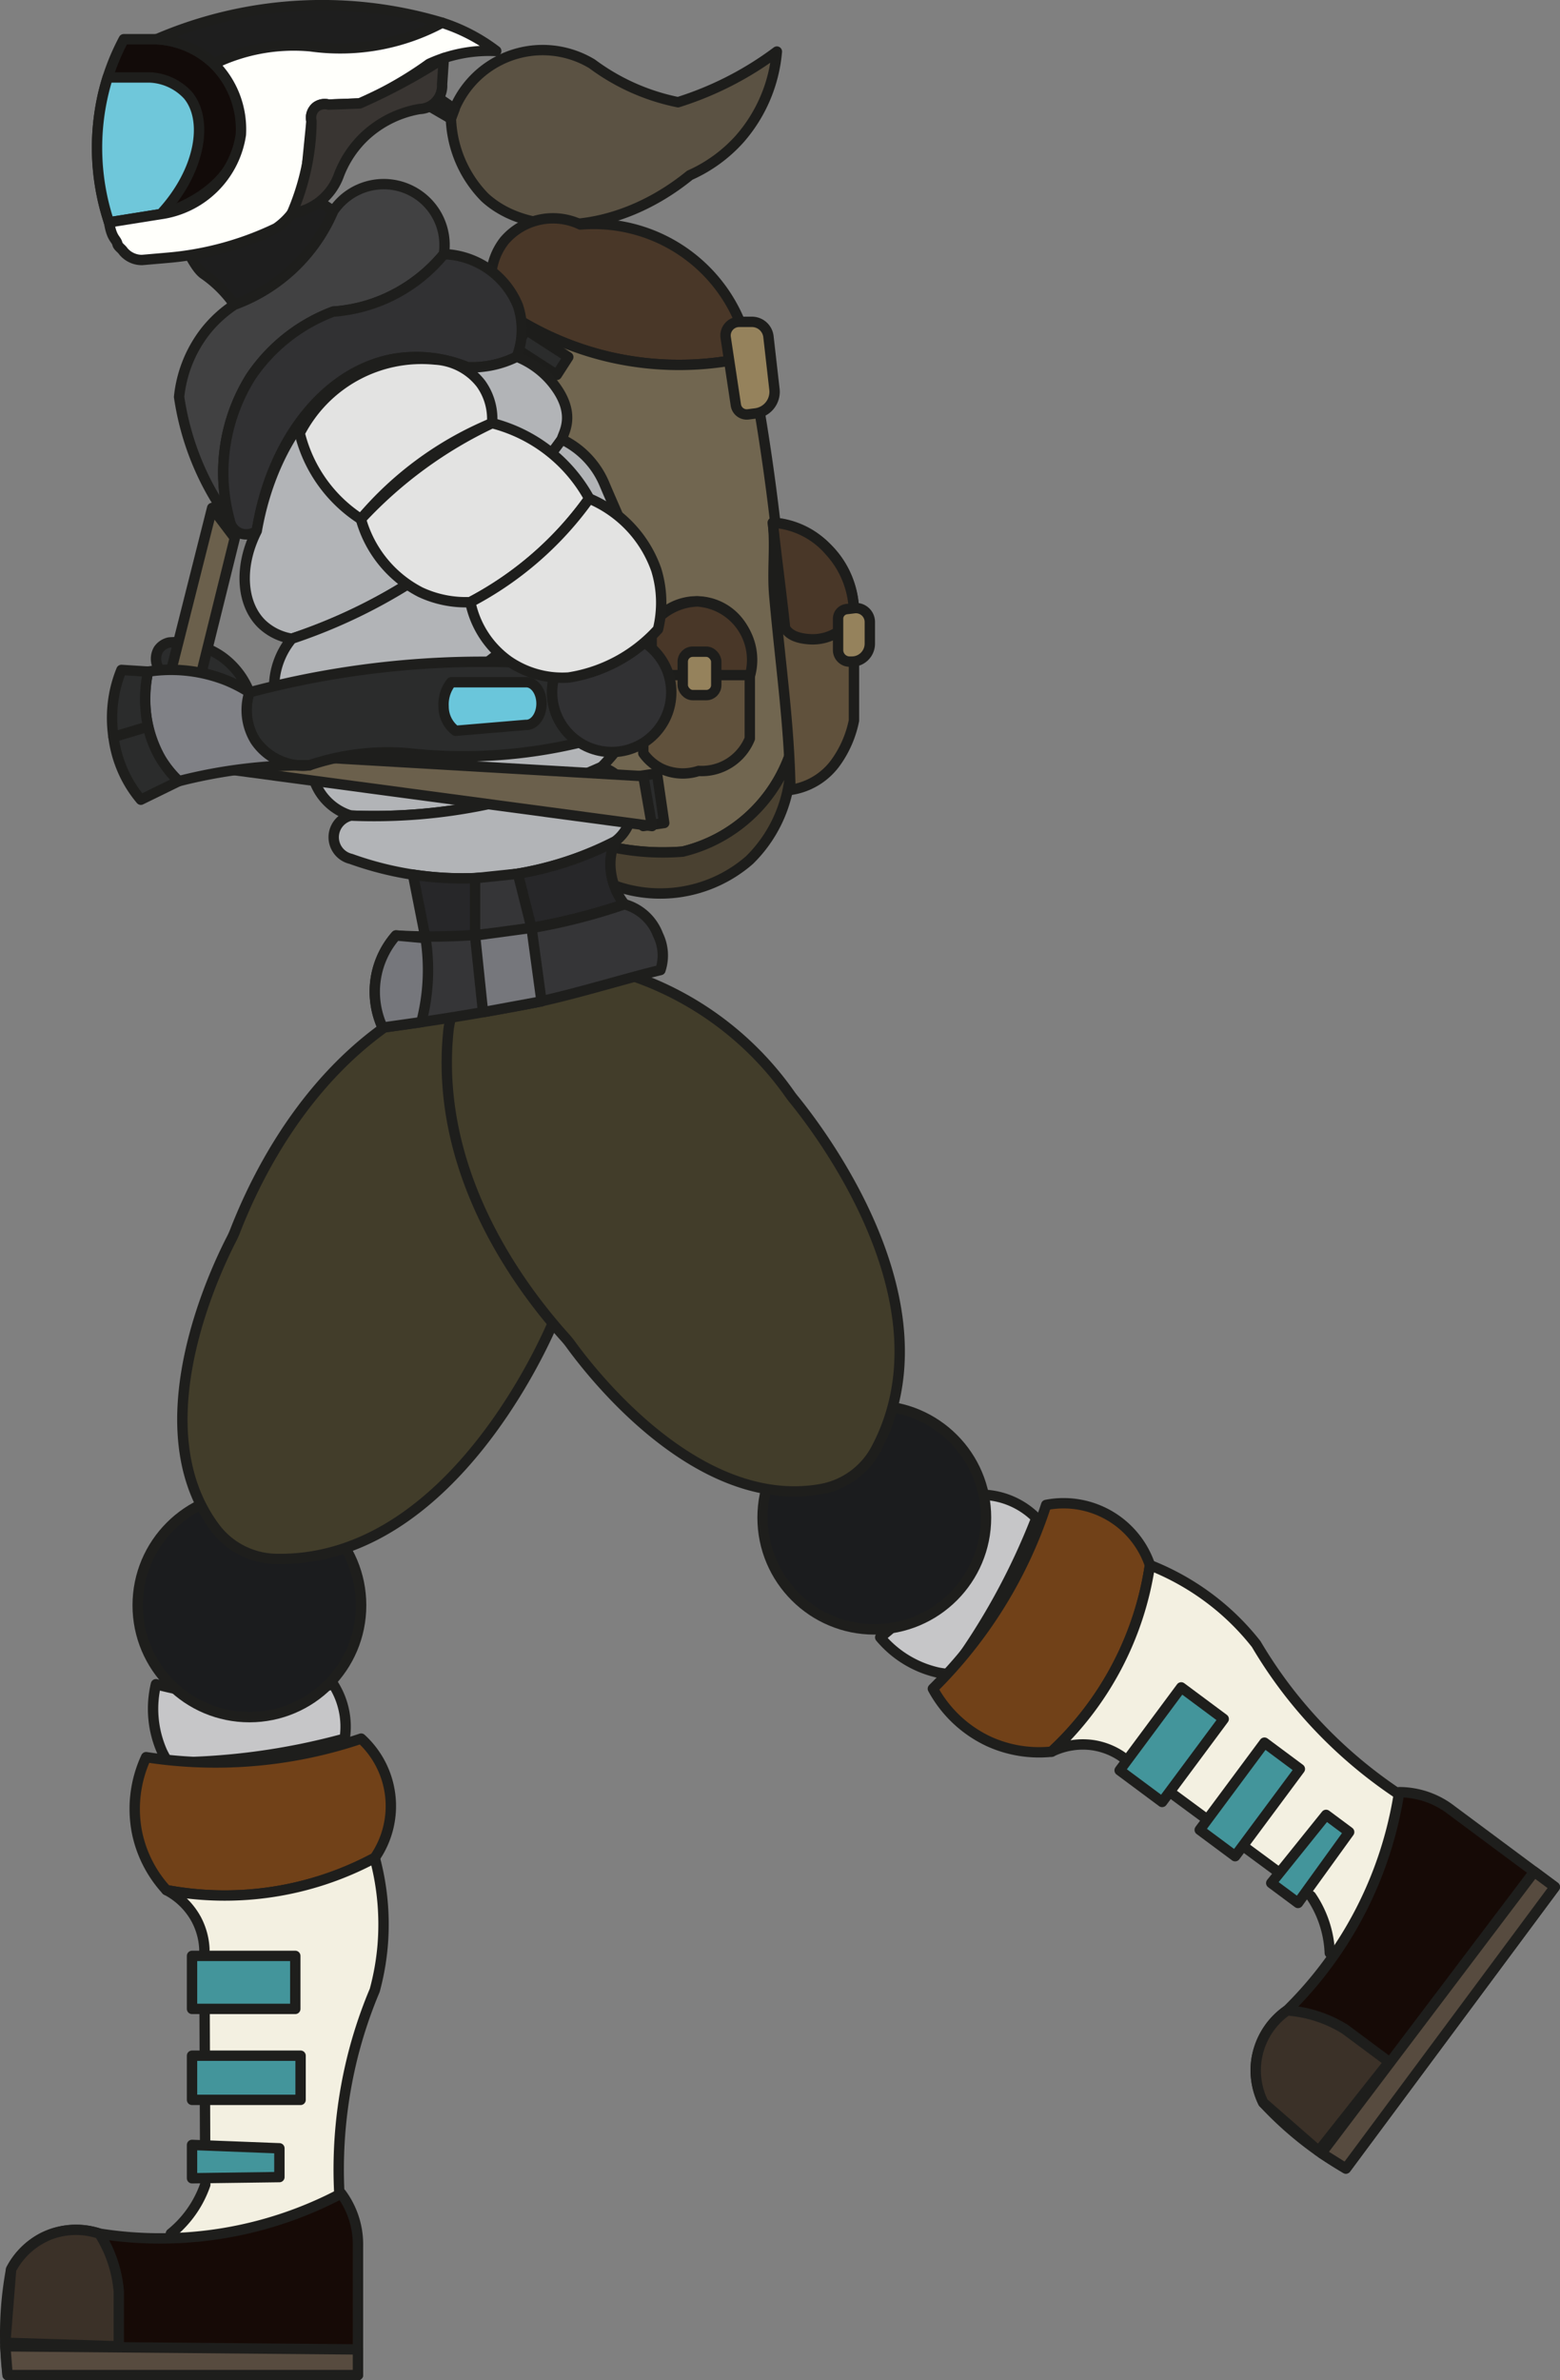 <svg id="Calque_1" data-name="Calque 1" xmlns="http://www.w3.org/2000/svg" viewBox="0 0 98.539 150.23"><rect x="0" y="0" width="98.539" height="150.23" fill="#808080" stroke="none"/><defs><style>.cls-1{fill:#5b5243;}.cls-1,.cls-3,.cls-4,.cls-5,.cls-6,.cls-7,.cls-8{stroke:#1d1d1b;}.cls-1,.cls-10,.cls-11,.cls-12,.cls-13,.cls-14,.cls-15,.cls-16,.cls-17,.cls-18,.cls-19,.cls-2,.cls-20,.cls-21,.cls-22,.cls-23,.cls-24,.cls-25,.cls-26,.cls-27,.cls-28,.cls-29,.cls-3,.cls-30,.cls-31,.cls-32,.cls-4,.cls-5,.cls-6,.cls-7,.cls-8,.cls-9{stroke-linecap:round;stroke-linejoin:round;stroke-width:0.655px;}.cls-2{fill:#1e1e1e;}.cls-10,.cls-11,.cls-12,.cls-13,.cls-14,.cls-15,.cls-16,.cls-17,.cls-18,.cls-19,.cls-2,.cls-20,.cls-21,.cls-22,.cls-23,.cls-24,.cls-25,.cls-26,.cls-27,.cls-28,.cls-29,.cls-30,.cls-31,.cls-32,.cls-9{stroke:#1e1e1c;}.cls-3{fill:#493728;}.cls-4{fill:#716650;}.cls-5{fill:#4a4131;}.cls-6{fill:#60513c;}.cls-7{fill:#95825c;}.cls-24,.cls-8{fill:#2b2c2c;}.cls-9{fill:#414142;}.cls-10{fill:#313133;}.cls-11{fill:#b2b4b7;}.cls-12{fill:#272729;}.cls-13{fill:#353537;}.cls-14{fill:#c6c6c8;}.cls-15{fill:#714118;}.cls-16{fill:#f3f0e1;}.cls-17{fill:#43959b;}.cls-18{fill:#160a06;}.cls-19{fill:#3b3128;}.cls-20{fill:#574b3f;}.cls-21{fill:#1b1c1e;}.cls-22{fill:#423d2a;}.cls-23{fill:#76777c;}.cls-25{fill:#6b604c;}.cls-26{fill:#6ac6db;}.cls-27{fill:#808186;}.cls-28{fill:#e3e3e2;}.cls-29{fill:#120b09;}.cls-30{fill:#6fc7da;}.cls-31{fill:#fffffb;}.cls-32{fill:#393532;}</style></defs><title>Plan de travail 1</title><path class="cls-1" d="M28.483,7.492A6.041,6.041,0,0,1,37.402,4.032a13.586,13.586,0,0,0,2.453,1.453,13.588,13.588,0,0,0,2.973.966,20.77,20.77,0,0,0,3.122-1.264A20.773,20.773,0,0,0,49.072,3.255a9.61,9.61,0,0,1-2.362,5.528,9.318,9.318,0,0,1-3.139,2.277c-4.589,3.736-10.113,3.978-12.933,1.412A7.472,7.472,0,0,1,28.483,7.492Z"/><polygon class="cls-2" points="25.733 5.894 26.364 5.262 28.713 6.884 28.483 7.492 25.733 5.894"/><path class="cls-3" d="M31.344,19.233a19.508,19.508,0,0,0,7.21,3.311,19.543,19.543,0,0,0,8.808-.031A9.99,9.99,0,0,0,36.659,14.17a4.038,4.038,0,0,0-4.794,1.015A3.981,3.981,0,0,0,31.344,19.233Z"/><path class="cls-4" d="M47.362,22.513c.504,2.635.957,5.397,1.338,8.281A144.826,144.826,0,0,1,49.927,47.542a9.57,9.57,0,0,1-6.801,6.207,15.453,15.453,0,0,1-5.798-.632L31.344,19.233a19.508,19.508,0,0,0,7.21,3.311A19.543,19.543,0,0,0,47.362,22.513Z"/><path class="cls-5" d="M49.927,47.542a8.686,8.686,0,0,1-2.588,6.744,8.578,8.578,0,0,1-9.453,1.209L37.328,53.117a15.431,15.431,0,0,0,5.798.632,9.57,9.57,0,0,0,6.801-6.207Z"/><path class="cls-6" d="M48.818,32.987a5.676,5.676,0,0,1,4.231,2.601,5.734,5.734,0,0,1,.892,3.22v6.671a6.832,6.832,0,0,1-1.115,2.596,4.264,4.264,0,0,1-2.899,1.78c-.068-4.129-.617-7.762-1.019-12.259C48.768,36.029,48.993,34.501,48.818,32.987Z"/><path class="cls-3" d="M53.941,38.808A2.977,2.977,0,0,1,51.274,40.351c-1.315-.045-1.571-.559-1.682-.701-.213-2.075-.562-4.588-.775-6.663A5.163,5.163,0,0,1,52.406,34.782,5.828,5.828,0,0,1,53.941,38.808Z"/><path class="cls-7" d="M53.47,38.445l.487-.06a.88.88,0,0,1,.987.873v1.366a1.134,1.134,0,0,1-1.134,1.134h-.142a.73.73,0,0,1-.73-.73V39.048A.607.607,0,0,1,53.47,38.445Z"/><path class="cls-7" d="M46.691,20.314H47.496a1.051,1.051,0,0,1,1.044.932l.379,3.328a1.375,1.375,0,0,1-1.192,1.519l-.47.06a.696.696,0,0,1-.776-.587l-.642-4.263A.862.862,0,0,1,46.691,20.314Z"/><path class="cls-6" d="M40.636,47.542a3.059,3.059,0,0,0,1.152.98,3.207,3.207,0,0,0,2.341.135,3.28,3.28,0,0,0,3.233-2.039V41.131a3.369,3.369,0,0,0-6.727,0Z"/><path class="cls-3" d="M47.381,42.609H40.636a4.054,4.054,0,0,1,.965-3.63,3.745,3.745,0,0,1,2.452-1.019A3.696,3.696,0,0,1,47.381,42.609Z"/><rect class="cls-7" x="43.126" y="41.131" width="2.118" height="2.741" rx="0.629"/><rect class="cls-8" x="33.537" y="20.661" width="1.338" height="3.159" transform="translate(-3.021 38.939) rotate(-57.19)"/><rect class="cls-8" x="40.397" y="48.897" width="1.338" height="3.159" transform="translate(-6.856 6.457) rotate(-8.3)"/><path class="cls-2" d="M14.806,19.233a7.636,7.636,0,0,0-1.933-1.93c-.831-.574-1.623-3.106-2.183-3.27-.529-5.515,2.216-7.037,4.448-7.123,1.861-.072,4.045,2.38,5.047,5.822l.864.588a10.817,10.817,0,0,1-1.933,3.017A10.951,10.951,0,0,1,14.806,19.233Z"/><path class="cls-9" d="M21.05,13.32a3.842,3.842,0,0,1,6.987,2.72,10.229,10.229,0,0,1-4.729,3.209,9.629,9.629,0,0,1-2.258.417A10.896,10.896,0,0,0,15.847,23.77a11.387,11.387,0,0,0-1.338,9.068A17.425,17.425,0,0,1,11.313,25.048a8.075,8.075,0,0,1,1.635-4.103,7.832,7.832,0,0,1,1.858-1.713,10.808,10.808,0,0,0,6.244-5.913Z"/><path class="cls-10" d="M28.037,16.04a5.245,5.245,0,0,1,4.683,3.271,4.808,4.808,0,0,1-.074,3.202,6.261,6.261,0,0,1-.892.365,6.387,6.387,0,0,1-2.23.297,8.639,8.639,0,0,0-4.767-.502c-4.217.806-7.644,5.119-8.538,10.834a1.131,1.131,0,0,1-.994.171,1.08,1.08,0,0,1-.716-.84A11.387,11.387,0,0,1,15.847,23.77a10.896,10.896,0,0,1,5.203-4.105,9.933,9.933,0,0,0,6.987-3.625Z"/><path class="cls-11" d="M16.218,33.507c-1.139,2.234-.977,4.606.316,5.872a3.56,3.56,0,0,0,1.897.934,34.151,34.151,0,0,0,17.057-12.585c.077-.399,1.025-1.634-.654-3.645a5.516,5.516,0,0,0-2.189-1.57,6.377,6.377,0,0,1-3.122.663,8.425,8.425,0,0,0-4.528-.544C20.758,23.345,17.237,27.678,16.218,33.507Z"/><path class="cls-11" d="M35.488,27.728a5.483,5.483,0,0,1,2.676,2.787c.601,1.443,2.113,4.703,2.007,5.184-1.357,1.977-4.982,2.349-7.582,4.627a35.899,35.899,0,0,1-12.899,7.215,4.811,4.811,0,0,1-1.259-7.229A34.27,34.27,0,0,0,28.854,34.696,34.188,34.188,0,0,0,35.488,27.728Z"/><path class="cls-11" d="M19.69,47.542a3.543,3.543,0,0,0,2.474,3.934,35.15,35.15,0,0,0,11.149-1.338,34.62,34.62,0,0,0,4.683-1.728,10.957,10.957,0,0,0,2.341-3.456,12.243,12.243,0,0,0-.167-9.254,72.528,72.528,0,0,1-13.025,8.547A72.174,72.174,0,0,1,19.69,47.542Z"/><path class="cls-11" d="M22.165,51.476a1.402,1.402,0,0,0,0,2.732,20.921,20.921,0,0,0,6.467,1.226,21.307,21.307,0,0,0,10.202-2.318,2.727,2.727,0,0,0,1.003-2.923,2.845,2.845,0,0,0-1.84-1.784,34.856,34.856,0,0,1-15.832,3.066Z"/><path class="cls-12" d="M38.833,53.117a3.88,3.88,0,0,0-.279,1.314,4.167,4.167,0,0,0,.892,2.642,42.163,42.163,0,0,1-12.567,2.139l-.793-4.009a21.066,21.066,0,0,0,12.746-2.086Z"/><path class="cls-13" d="M30.007,55.427l2.707-.282.861,3.416q-.876.156-1.827.285-.899.12-1.741.195Z"/><path class="cls-14" d="M9.852,106.299a21.643,21.643,0,0,0,11.197,0,4.984,4.984,0,0,1,.725,3.433,42.217,42.217,0,0,1-11.15,1.505,5.728,5.728,0,0,1-.39-.697A6.681,6.681,0,0,1,9.852,106.299Z"/><path class="cls-15" d="M22.811,109.732a28.777,28.777,0,0,1-13.58,1.171,7.745,7.745,0,0,0-.557,4.85,7.658,7.658,0,0,0,1.84,3.541,20.038,20.038,0,0,0,13.156-2.035A5.762,5.762,0,0,0,22.811,109.732Z"/><path class="cls-16" d="M23.67,117.258a16.12,16.12,0,0,1,.502,5.519,15.907,15.907,0,0,1-.502,2.843,28.906,28.906,0,0,0-1.282,3.735,29.361,29.361,0,0,0-.948,9.198c-.318,3.847-3.392,6.406-6.188,6.132a5.747,5.747,0,0,1-4.46-3.711,6.862,6.862,0,0,0,2.174-3.09l-.056-14.888a4.414,4.414,0,0,0-.502-1.836,4.496,4.496,0,0,0-1.895-1.867,20.063,20.063,0,0,0,13.156-2.035Z"/><rect class="cls-17" x="12.13" y="123.446" width="6.522" height="3.345"/><rect class="cls-17" x="12.13" y="129.745" width="6.857" height="2.787"/><polygon class="cls-17" points="17.649 135.59 12.13 135.376 12.13 137.481 17.649 137.406 17.649 135.59"/><path class="cls-18" d="M21.552,138.442A24.491,24.491,0,0,1,6.277,140.974a4.778,4.778,0,0,0-3.568.255A4.668,4.668,0,0,0,.702,143.236a22.291,22.291,0,0,0-.223,6.666H22.611v-8.115a5.396,5.396,0,0,0-1.059-3.345Z"/><path class="cls-19" d="M6.277,140.974a8.049,8.049,0,0,1,.78,1.593,8.056,8.056,0,0,1,.446,2.049v3.47l-7.168-.221L.702,143.236a4.718,4.718,0,0,1,2.543-2.236A4.677,4.677,0,0,1,6.277,140.974Z"/><polygon class="cls-20" points="0.479 149.902 0.336 148.086 22.611 148.283 22.611 149.902 0.479 149.902"/><path class="cls-14" d="M55.6,103.34a21.643,21.643,0,0,0,6.677-8.989,4.984,4.984,0,0,1,3.188,1.465,42.217,42.217,0,0,1-5.44,9.848,5.729,5.729,0,0,1-.792-.103A6.681,6.681,0,0,1,55.6,103.34Z"/><path class="cls-15" d="M66.083,94.984a28.777,28.777,0,0,1-7.157,11.599,7.745,7.745,0,0,0,3.561,3.339,7.658,7.658,0,0,0,3.939.634,20.038,20.038,0,0,0,6.211-11.775,5.762,5.762,0,0,0-6.554-3.798Z"/><path class="cls-16" d="M72.637,98.782a16.12,16.12,0,0,1,4.73,2.888,15.908,15.908,0,0,1,1.983,2.098,28.905,28.905,0,0,0,2.234,3.256,29.361,29.361,0,0,0,6.819,6.246c2.899,2.549,3.119,6.543,1.233,8.624a5.747,5.747,0,0,1-5.639,1.367,6.862,6.862,0,0,0-1.184-3.588L70.828,110.841a4.414,4.414,0,0,0-1.773-.692,4.496,4.496,0,0,0-2.629.408,20.063,20.063,0,0,0,6.211-11.775Z"/><rect class="cls-17" x="70.749" y="108.442" width="6.522" height="3.345" transform="translate(-58.518 103.869) rotate(-53.396)"/><rect class="cls-17" x="75.515" y="112.177" width="6.857" height="2.787" transform="translate(-59.3 109.224) rotate(-53.396)"/><polygon class="cls-17" points="83.763 114.546 80.3 118.849 81.99 120.104 85.221 115.629 83.763 114.546"/><path class="cls-18" d="M88.379,113.114a24.491,24.491,0,0,1-7.075,13.772,4.778,4.778,0,0,0-1.923,3.016,4.668,4.668,0,0,0,.414,2.808,22.29,22.29,0,0,0,5.218,4.154L98.211,119.097l-2.398-1.781-4.117-3.058a5.396,5.396,0,0,0-3.317-1.144Z"/><path class="cls-19" d="M81.304,126.886a8.042,8.042,0,0,1,3.655,1.187l2.785,2.069-4.451,5.622L79.796,132.71a4.601,4.601,0,0,1,1.508-5.824Z"/><polygon class="cls-20" points="85.014 136.864 83.471 135.896 96.911 118.132 98.211 119.097 85.014 136.864"/><circle class="cls-21" cx="15.754" cy="101.319" r="7.057"/><path class="cls-22" d="M17.417,98.391A4.926,4.926,0,0,1,13.597,96.44q-.096-.127-.185-.255c-4.435-6.321.178-15.981,1.215-17.994a5.004,5.004,0,0,0,.215-.475c1.319-3.382,5.253-11.981,13.956-15.313l.04-.015a5.03,5.03,0,0,1,6.212,2.378,19.737,19.737,0,0,1,2.11,6.501,20.141,20.141,0,0,1-2.208,12.201c-.055.103-.106.208-.154.315C33.807,86.001,28.291,97.546,18.751,98.35A12.513,12.513,0,0,1,17.417,98.391Z"/><circle class="cls-21" cx="55.226" cy="95.783" r="7.057"/><path class="cls-22" d="M55.342,91.446a4.926,4.926,0,0,1-3.461,2.534q-.157.028-.31.051c-7.64,1.118-14.193-7.348-15.524-9.18a5.007,5.007,0,0,0-.327-.406c-2.428-2.699-8.338-10.081-7.399-19.353l.004-.043a5.03,5.03,0,0,1,4.918-4.478,19.737,19.737,0,0,1,6.755,1.04,20.141,20.141,0,0,1,9.904,7.461c.067.096.138.188.212.279,1.535,1.884,9.365,12.003,5.792,20.886A12.509,12.509,0,0,1,55.342,91.446Z"/><path class="cls-13" d="M39.446,57.073a37.604,37.604,0,0,1-14.434,1.97,5.416,5.416,0,0,0-1.231,2.468,5.473,5.473,0,0,0,.39,3.345c2.865-.383,5.863-.86,8.975-1.449,2.803-.531,6.019-1.568,8.573-2.183a2.945,2.945,0,0,0-.155-2.221A3.156,3.156,0,0,0,39.446,57.073Z"/><polygon class="cls-23" points="30.007 59.042 33.574 58.562 34.206 63.202 30.512 63.884 30.007 59.042"/><path class="cls-23" d="M25.012,59.042l1.867.169a13.055,13.055,0,0,1-.265,5.299l-2.443.345a5.375,5.375,0,0,1,.841-5.813Z"/><path class="cls-24" d="M15.754,43.7a4.994,4.994,0,0,0-1.672-2.202,5.089,5.089,0,0,0-3.391-.948,1.091,1.091,0,0,0-.679.446,1.152,1.152,0,0,0,.103,1.312,9.104,9.104,0,0,1,5.639,1.392Z"/><polygon class="cls-25" points="40.636 48.988 14.357 47.463 12.574 48.309 41.185 52.137 40.636 48.988"/><polygon class="cls-25" points="12.574 43.058 10.624 43.058 13.402 32.058 14.833 33.951 12.574 43.058"/><path class="cls-24" d="M15.754,43.7a57.285,57.285,0,0,1,19.544-1.732A3.761,3.761,0,0,0,36.608,46.867a31.637,31.637,0,0,1-10.819.675,15.448,15.448,0,0,0-6.244.757,3.725,3.725,0,0,1-3.624-1.895A3.615,3.615,0,0,1,15.754,43.7Z"/><path class="cls-26" d="M28.505,43.059h4.709c.547-.027,1.0.609.992,1.367-.008.743-.457,1.353-.992,1.326l-4.436.372a1.92,1.92,0,0,1-.759-1.533A2.238,2.238,0,0,1,28.505,43.059Z"/><path class="cls-27" d="M15.754,43.7a8.909,8.909,0,0,0-1.449-.753,9.511,9.511,0,0,0-4.954-.557,7.781,7.781,0,0,0,.827,5.54,6.7,6.7,0,0,0,1.116,1.373,32.09,32.09,0,0,1,8.251-1.003,3.588,3.588,0,0,1-3.407-1.537A3.684,3.684,0,0,1,15.754,43.7Z"/><path class="cls-24" d="M9.351,42.39l-1.68-.108a7.933,7.933,0,0,0-.386,1.211,8.117,8.117,0,0,0-.116,3.023l2.182-.652a8.47,8.47,0,0,1,0-3.473Z"/><path class="cls-24" d="M11.294,49.302,8.897,50.473a7.537,7.537,0,0,1-.78-1.115,7.707,7.707,0,0,1-.948-2.843l2.182-.652a6.654,6.654,0,0,0,1.943,3.439Z"/><circle class="cls-10" cx="38.638" cy="43.7" r="3.763"/><path class="cls-28" d="M18.931,27.338a9.005,9.005,0,0,0,3.865,5.426A21.687,21.687,0,0,1,31.084,26.706a3.813,3.813,0,0,0-.706-2.49,3.945,3.945,0,0,0-2.899-1.524,8.666,8.666,0,0,0-8.548,4.646Z"/><path class="cls-28" d="M22.797,32.764a7.443,7.443,0,0,0,3.754,4.608,6.776,6.776,0,0,0,3.159.632,21.622,21.622,0,0,0,5.575-4.2,21.279,21.279,0,0,0,1.933-2.341A9.736,9.736,0,0,0,31.084,26.706a27.076,27.076,0,0,0-8.288,6.058Z"/><path class="cls-28" d="M37.216,31.463A7.616,7.616,0,0,1,41.453,35.96a7.059,7.059,0,0,1,.112,3.754,9.592,9.592,0,0,1-5.649,3.048,5.991,5.991,0,0,1-3.791-1.041,6.052,6.052,0,0,1-2.416-3.716,21.45,21.45,0,0,0,7.507-6.541Z"/><path class="cls-29" d="M7.819,2.475H9.9a5.633,5.633,0,0,1,5.352,5.649c-.104,4.13-5.071,5.414-5.092,5.39l0-.001a24.926,24.926,0,0,0-3.27.52,15.153,15.153,0,0,1-.374-8.111A14.472,14.472,0,0,1,7.819,2.475Z"/><path class="cls-30" d="M6.803,4.888H9.454a3.471,3.471,0,0,1,2.416,1.118c1.3,1.553.837,4.77-1.71,7.507l-3.27.52a14.924,14.924,0,0,1-.087-9.145Z"/><path class="cls-2" d="M9.9,2.475A26.457,26.457,0,0,1,27.925,1.434a13.603,13.603,0,0,1-3.345,1.264,13.68,13.68,0,0,1-4.98.223A11.516,11.516,0,0,0,13.511,4.032,5.672,5.672,0,0,0,9.9,2.475Z"/><path class="cls-31" d="M31.344,3.218A11.345,11.345,0,0,0,27.925,1.434a13.621,13.621,0,0,1-3.924,1.384,13.625,13.625,0,0,1-4.401.102A11.542,11.542,0,0,0,13.511,4.032,5.834,5.834,0,0,1,15.215,8.495a5.958,5.958,0,0,1-5.054,5.017l-3.27.52c.167,1.055.448,1.031.53,1.375.038.162.266.292.362.446a1.526,1.526,0,0,0,1.189.557l1.719-.149a19.635,19.635,0,0,0,3.484-.632,19.635,19.635,0,0,0,3.27-1.226A4.356,4.356,0,0,0,19.303,11.357l.372-3.716a.877.877,0,0,1,.297-.897.909.909,0,0,1,.781-.143l1.97-.074q.651-.283,1.338-.632A23.628,23.628,0,0,0,27.108,4.032a8.852,8.852,0,0,1,.929-.368A9.138,9.138,0,0,1,31.344,3.218Z"/><path class="cls-32" d="M28.037,3.664l-.111,1.654A1.466,1.466,0,0,1,26.513,6.879a6.733,6.733,0,0,0-3.54,1.784,6.626,6.626,0,0,0-1.589,2.453,3.707,3.707,0,0,1-2.953,2.355,15.028,15.028,0,0,0,1.225-5.17q.017-.335.019-.66a.877.877,0,0,1,.297-.897.909.909,0,0,1,.781-.143l1.97-.074q.824-.362,1.686-.791A37.955,37.955,0,0,0,28.037,3.664Z"/></svg>